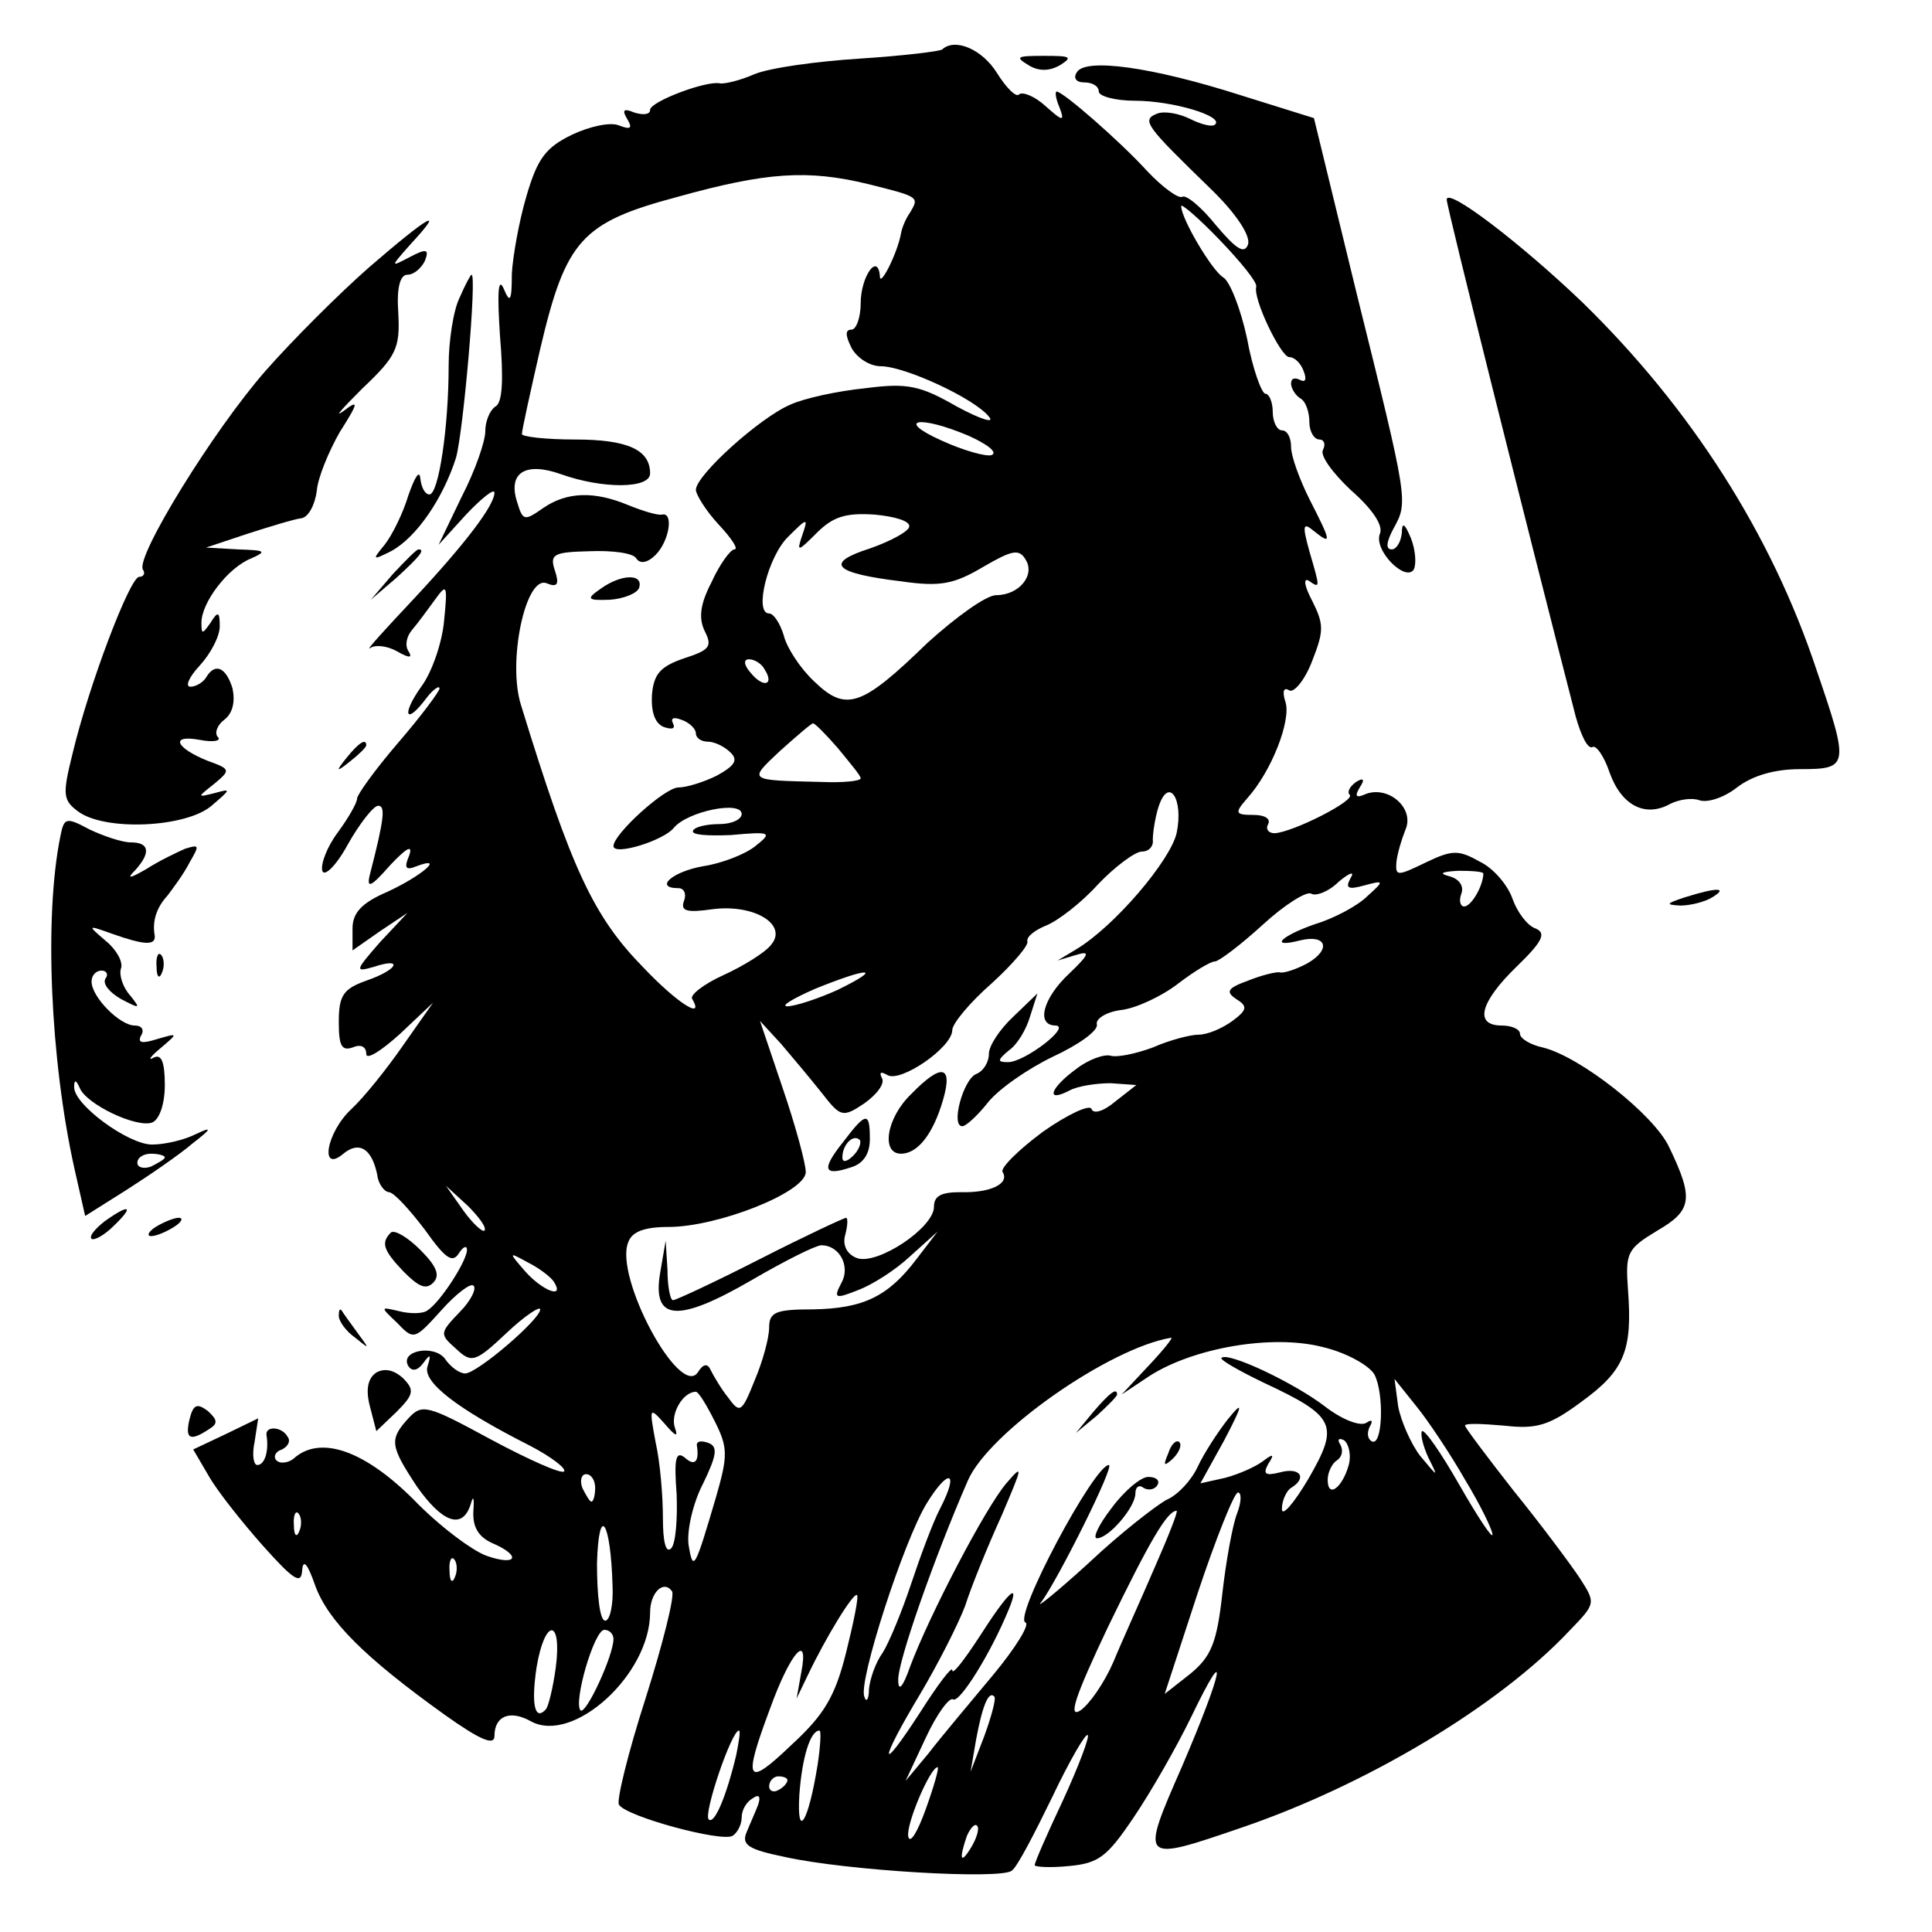 <?xml version="1.0" standalone="no"?>
<!DOCTYPE svg PUBLIC "-//W3C//DTD SVG 20010904//EN"
 "http://www.w3.org/TR/2001/REC-SVG-20010904/DTD/svg10.dtd">
<svg version="1.0" xmlns="http://www.w3.org/2000/svg"
 width="211pt" height="211pt" viewBox="0 0 211 211"
 preserveAspectRatio="xMidYMid meet">
<g transform="translate(0,211) scale(0.1,-0.1)"
fill="#000000" stroke="none">
<path d="M1029 2056 c-2 -2 -43 -7 -90 -10 -47 -3 -98 -10 -115 -17 -16 -7
-33 -11 -38 -10 -15 3 -76 -20 -76 -29 0 -5 -7 -6 -17 -3 -12 5 -14 3 -8 -7 6
-10 4 -12 -9 -7 -9 4 -32 -1 -51 -10 -29 -14 -38 -26 -50 -67 -8 -27 -15 -66
-16 -85 0 -30 -2 -33 -9 -16 -6 13 -7 -5 -4 -51 4 -48 3 -74 -5 -78 -6 -4 -11
-16 -11 -27 0 -11 -11 -43 -26 -72 l-25 -52 30 33 c17 18 31 29 31 24 0 -14
-32 -56 -89 -117 -31 -33 -52 -56 -47 -53 5 4 18 3 29 -3 14 -8 18 -8 13 0 -4
6 -2 16 4 23 6 7 17 22 25 33 13 18 14 17 10 -23 -2 -23 -13 -56 -25 -72 -22
-31 -17 -43 6 -12 7 9 14 14 14 10 0 -3 -20 -30 -45 -59 -25 -29 -45 -57 -45
-61 0 -5 -10 -22 -21 -37 -12 -16 -19 -35 -17 -42 2 -7 15 5 28 29 13 23 28
42 33 42 8 0 7 -13 -9 -75 -4 -16 1 -14 22 10 18 19 25 23 21 11 -6 -14 -4
-17 8 -12 32 12 5 -11 -32 -28 -28 -12 -38 -23 -38 -40 l0 -24 30 21 30 20
-30 -32 c-27 -31 -28 -33 -7 -27 33 11 27 -3 -8 -15 -25 -9 -30 -16 -30 -45 0
-26 3 -32 15 -28 9 4 15 1 15 -7 0 -7 16 3 37 22 l36 34 -33 -47 c-18 -26 -43
-57 -56 -69 -28 -26 -35 -71 -9 -49 17 14 31 6 37 -23 1 -10 8 -19 13 -19 6
-1 23 -20 39 -41 22 -31 30 -37 37 -26 5 8 9 9 9 4 0 -12 -29 -57 -43 -66 -5
-4 -19 -4 -31 -1 -21 5 -21 5 -2 -13 18 -19 19 -18 48 14 16 18 32 30 35 27 4
-3 -3 -17 -15 -29 -22 -23 -22 -24 -4 -40 17 -16 21 -15 55 17 20 19 37 30 37
26 0 -11 -69 -70 -82 -70 -6 0 -16 7 -22 16 -12 16 -50 9 -40 -8 4 -6 10 -5
16 3 8 11 9 10 5 -3 -6 -17 31 -46 112 -87 23 -12 40 -25 37 -28 -3 -3 -39 13
-80 35 -70 38 -75 39 -90 23 -21 -23 -20 -30 9 -74 28 -40 50 -48 59 -20 3 11
4 7 3 -7 -1 -17 5 -28 20 -35 33 -14 28 -26 -6 -14 -16 6 -52 33 -79 61 -53
53 -100 70 -129 47 -7 -7 -17 -8 -21 -4 -4 4 -1 10 6 12 6 3 10 9 6 14 -6 11
-24 12 -23 2 3 -18 -2 -33 -10 -33 -4 0 -6 11 -3 25 l4 26 -35 -17 -36 -17 17
-29 c9 -16 36 -50 59 -76 34 -38 42 -43 43 -27 1 13 6 7 14 -16 14 -39 54 -79
142 -142 38 -27 54 -34 54 -23 0 22 17 29 40 16 46 -25 130 51 130 119 0 22
15 36 24 23 3 -5 -10 -57 -29 -117 -19 -59 -32 -112 -29 -116 8 -13 112 -41
124 -34 5 3 10 12 10 20 0 8 5 17 12 21 7 5 9 2 6 -7 -3 -8 -9 -21 -13 -31 -5
-13 3 -18 42 -26 67 -15 236 -25 248 -15 6 4 25 41 44 80 19 40 37 71 39 68 2
-2 -10 -34 -27 -71 -17 -36 -31 -68 -31 -71 0 -2 17 -3 37 -1 33 3 42 10 71
53 19 28 47 77 63 110 42 87 35 51 -10 -54 -46 -105 -46 -105 65 -67 135 46
280 132 358 215 29 30 29 30 11 58 -10 15 -42 58 -72 95 -29 37 -53 69 -53 71
0 3 19 2 43 0 35 -4 49 0 84 26 47 34 56 56 51 122 -3 41 -1 45 32 65 38 22
40 35 13 91 -16 35 -97 99 -138 109 -14 3 -25 10 -25 15 0 5 -9 9 -20 9 -30 0
-24 25 16 64 29 28 33 37 21 42 -9 3 -20 18 -25 32 -5 15 -21 34 -36 41 -23
13 -30 13 -59 -1 -31 -15 -33 -15 -32 0 1 10 6 26 10 36 10 23 -18 48 -43 39
-11 -5 -13 -3 -7 7 6 9 4 11 -4 6 -7 -5 -10 -11 -7 -14 7 -6 -62 -41 -82 -42
-7 0 -10 5 -7 10 3 6 -4 10 -16 10 -20 0 -21 2 -7 18 27 30 48 85 42 105 -4
12 -2 17 4 13 5 -3 17 11 25 32 13 33 13 40 0 66 -8 15 -10 25 -4 22 13 -9 13
-9 1 32 -8 29 -7 32 5 22 20 -16 19 -12 -5 35 -11 22 -20 47 -20 57 0 10 -4
18 -10 18 -5 0 -10 9 -10 20 0 11 -4 20 -8 20 -4 0 -14 27 -20 60 -7 33 -19
63 -26 67 -12 7 -46 64 -46 78 0 3 19 -13 42 -37 23 -24 41 -46 40 -51 -4 -13
27 -77 36 -77 6 0 13 -7 16 -16 3 -8 2 -12 -4 -9 -6 3 -10 2 -10 -4 0 -5 5
-13 10 -16 6 -3 10 -15 10 -26 0 -10 5 -19 11 -19 5 0 7 -5 4 -11 -4 -6 10
-25 30 -44 24 -21 36 -39 32 -48 -7 -18 28 -53 37 -39 3 6 2 21 -3 34 -7 17
-10 18 -10 6 -1 -10 -6 -18 -11 -18 -7 0 -6 8 2 23 16 29 16 29 -40 255 l-47
193 -80 25 c-97 31 -170 41 -179 25 -4 -6 -1 -11 8 -11 9 0 16 -4 16 -10 0 -5
18 -10 39 -10 42 0 98 -17 88 -26 -3 -3 -15 0 -27 6 -12 6 -28 9 -36 6 -18 -7
-13 -13 58 -82 29 -28 44 -52 41 -61 -4 -11 -13 -5 -35 21 -16 20 -33 34 -37
31 -4 -2 -21 10 -38 28 -29 32 -92 87 -99 87 -2 0 -1 -8 3 -17 6 -16 4 -16
-15 1 -12 11 -25 16 -29 13 -3 -4 -14 7 -24 23 -16 26 -46 39 -60 26z m-81
-147 c56 -14 56 -14 46 -31 -5 -7 -9 -17 -10 -23 -4 -22 -23 -59 -23 -47 -2
27 -21 0 -21 -29 0 -16 -5 -29 -10 -29 -7 0 -7 -6 0 -20 6 -11 20 -20 32 -20
26 0 102 -35 118 -55 7 -8 -9 -3 -35 11 -40 23 -54 26 -100 20 -30 -3 -67 -11
-82 -18 -33 -14 -103 -77 -103 -93 0 -5 11 -23 25 -38 14 -15 22 -27 17 -27
-4 0 -16 -16 -25 -36 -13 -25 -14 -40 -7 -54 8 -16 5 -20 -23 -29 -26 -9 -33
-17 -35 -40 -1 -18 3 -31 13 -35 9 -3 13 -2 10 4 -3 6 1 7 9 4 9 -3 16 -10 16
-15 0 -5 6 -9 13 -9 7 0 18 -5 25 -12 8 -8 5 -14 -15 -25 -14 -7 -33 -13 -42
-13 -15 0 -71 -51 -71 -64 0 -11 55 6 66 20 15 18 74 30 74 15 0 -6 -11 -11
-24 -11 -14 0 -27 -3 -29 -7 -3 -5 16 -6 41 -5 44 4 46 3 27 -12 -11 -9 -37
-19 -57 -22 -34 -6 -54 -24 -27 -24 6 0 9 -6 6 -14 -4 -11 3 -13 31 -9 46 6
83 -17 64 -39 -6 -8 -30 -23 -52 -33 -22 -10 -37 -22 -34 -26 14 -24 -17 -4
-53 34 -55 56 -79 108 -134 287 -15 47 5 142 28 133 12 -5 14 -1 9 14 -6 18
-1 20 38 21 25 1 48 -2 51 -8 4 -6 12 -5 21 4 15 15 20 47 7 44 -5 -1 -21 4
-36 10 -38 16 -68 15 -94 -3 -20 -14 -22 -14 -28 6 -11 33 9 45 48 31 45 -16
97 -16 97 1 0 26 -25 37 -82 37 -32 0 -58 3 -58 6 0 4 9 45 20 93 28 119 45
138 150 166 97 27 142 30 208 14z m110 -275 c20 -9 32 -18 25 -21 -6 -2 -31 5
-55 16 -51 23 -24 28 30 5z m-65 -99 c0 -5 -20 -16 -43 -24 -50 -16 -40 -27
35 -36 42 -6 57 -3 89 16 31 18 39 20 46 8 11 -17 -7 -39 -32 -39 -11 0 -44
-24 -75 -52 -72 -70 -89 -76 -124 -42 -15 14 -30 37 -33 50 -4 13 -11 24 -16
24 -17 0 -1 63 21 84 21 21 22 21 15 1 -6 -18 -5 -18 16 3 18 18 32 22 63 20
22 -2 39 -7 38 -13z m-158 -156 c11 -17 -1 -21 -15 -4 -8 9 -8 15 -2 15 6 0
14 -5 17 -11z m80 -86 c13 -16 25 -30 25 -33 0 -3 -19 -5 -43 -4 -81 2 -80 1
-45 34 18 16 34 30 36 30 2 0 14 -12 27 -27z m370 -93 c-7 -30 -68 -102 -110
-127 l-20 -12 20 6 c16 5 15 1 -7 -20 -29 -27 -37 -57 -15 -57 17 -1 -34 -40
-52 -40 -12 0 -12 2 1 13 9 6 19 23 23 37 l8 25 -26 -25 c-15 -14 -27 -32 -27
-41 0 -9 -6 -19 -14 -22 -14 -6 -28 -57 -15 -57 4 0 17 12 28 26 12 15 44 37
71 50 28 13 49 28 48 35 -2 6 10 14 27 16 16 2 44 15 62 29 17 13 35 24 40 24
4 0 28 18 52 40 24 22 48 37 53 34 5 -3 19 2 30 13 12 10 18 12 13 4 -6 -11
-3 -13 15 -8 22 6 22 5 3 -12 -10 -10 -36 -24 -56 -30 -38 -13 -52 -27 -17
-18 29 7 34 -10 8 -25 -13 -7 -26 -11 -30 -10 -4 1 -20 -3 -35 -9 -22 -8 -25
-12 -13 -20 13 -8 12 -12 -4 -24 -11 -8 -27 -15 -37 -15 -9 0 -32 -6 -50 -14
-19 -7 -39 -11 -46 -9 -7 2 -24 -4 -37 -14 -29 -21 -35 -38 -8 -24 9 5 30 8
45 8 l28 -2 -23 -18 c-13 -11 -24 -14 -26 -8 -2 5 -26 -6 -53 -25 -27 -20 -47
-40 -44 -44 8 -13 -14 -23 -46 -22 -21 0 -29 -4 -29 -16 0 -23 -62 -64 -84
-56 -11 4 -16 14 -13 25 3 11 3 19 1 19 -2 0 -45 -20 -94 -45 -49 -25 -92 -45
-95 -45 -3 0 -6 15 -6 33 l-2 32 -6 -35 c-9 -53 19 -55 100 -8 36 21 70 38 76
38 20 0 32 -23 22 -41 -9 -17 -7 -18 18 -8 16 6 41 22 57 37 l30 27 -23 -30
c-31 -41 -58 -54 -113 -55 -41 0 -48 -3 -48 -20 0 -11 -7 -37 -16 -58 -14 -35
-16 -36 -29 -18 -8 10 -16 24 -19 30 -3 7 -8 7 -14 -3 -20 -28 -91 104 -76
142 4 12 18 17 44 17 54 0 150 38 150 60 0 9 -11 50 -25 91 l-25 74 23 -25
c12 -14 32 -38 44 -53 21 -27 23 -28 47 -12 14 10 23 22 19 28 -3 6 -1 7 6 3
14 -9 71 30 71 49 0 7 19 30 43 51 23 21 41 42 39 46 -1 5 8 12 20 17 13 5 39
25 57 45 19 20 41 36 48 36 8 0 13 6 12 13 0 6 2 22 6 35 11 35 28 10 20 -28z
m335 -44 c0 -13 -13 -36 -21 -36 -4 0 -6 6 -3 14 3 8 -2 16 -13 19 -12 3 -9 5
10 6 15 0 27 -1 27 -3z m-705 -127 c-22 -10 -47 -18 -55 -18 -8 0 5 8 30 19
59 24 76 24 25 -1z m-386 -263 c-2 -2 -13 8 -23 22 l-19 27 24 -22 c12 -12 21
-24 18 -27z m76 -56 c12 -19 -12 -10 -31 11 -19 22 -19 22 3 10 12 -6 25 -16
28 -21z m649 -92 l-29 -31 30 20 c48 31 134 46 189 32 26 -6 51 -20 57 -30 11
-21 9 -80 -3 -73 -5 3 -5 10 -2 16 4 7 2 8 -4 4 -7 -4 -27 4 -45 18 -34 26
-106 60 -113 53 -2 -2 19 -14 46 -27 79 -37 83 -46 49 -105 -16 -27 -29 -42
-29 -33 0 9 5 20 10 23 18 11 10 23 -12 17 -16 -4 -19 -2 -13 9 7 11 6 12 -6
3 -8 -6 -26 -14 -41 -18 l-27 -6 26 47 c21 40 21 44 4 23 -11 -14 -26 -37 -33
-52 -7 -15 -22 -31 -34 -36 -11 -6 -50 -36 -85 -69 -35 -32 -59 -51 -52 -43
18 24 81 150 74 150 -16 0 -105 -167 -91 -172 5 -2 -11 -28 -36 -58 -25 -30
-57 -68 -70 -85 l-25 -30 22 47 c12 26 26 45 30 42 7 -4 41 50 61 99 13 32 -2
17 -32 -30 -17 -26 -30 -43 -30 -37 0 5 -16 -16 -35 -46 -46 -71 -45 -55 0 20
19 32 41 75 49 96 7 22 25 66 40 99 23 54 24 57 5 35 -23 -27 -84 -144 -105
-200 -8 -23 -13 -28 -13 -15 -1 19 39 133 76 218 23 53 155 145 222 156 3 1
-8 -13 -25 -31z m346 -124 c17 -28 30 -55 30 -60 0 -5 -16 19 -36 54 -20 35
-38 61 -41 59 -2 -3 1 -16 7 -29 11 -22 11 -22 -9 2 -10 13 -21 38 -24 54 l-4
30 24 -30 c13 -16 37 -52 53 -80z m-819 63 c14 -28 14 -37 1 -82 -23 -78 -25
-83 -30 -52 -2 16 5 46 16 67 15 31 16 40 6 44 -8 3 -13 2 -13 -2 3 -18 -2
-24 -13 -14 -10 8 -12 -1 -9 -40 1 -27 -1 -54 -6 -59 -6 -6 -9 8 -9 33 0 24
-3 61 -8 83 -7 38 -7 39 10 20 12 -14 15 -15 11 -4 -5 15 9 39 23 39 3 0 12
-15 21 -33z m692 -47 c-7 -25 -23 -37 -23 -16 0 8 5 18 10 21 6 4 7 11 4 17
-4 6 -2 8 4 5 5 -4 8 -16 5 -27z m-823 -25 c0 -8 -2 -15 -4 -15 -2 0 -6 7 -10
15 -3 8 -1 15 4 15 6 0 10 -7 10 -15z m377 -22 c-8 -15 -22 -53 -32 -83 -10
-30 -24 -64 -31 -75 -8 -11 -14 -29 -15 -40 0 -11 -3 -15 -5 -8 -7 16 43 170
68 211 24 39 36 36 15 -5z m324 -6 c-5 -13 -12 -52 -16 -87 -6 -54 -12 -69
-35 -88 l-28 -22 36 110 c20 60 40 110 44 110 4 0 4 -10 -1 -23z m-1024 -19
c-3 -8 -6 -5 -6 6 -1 11 2 17 5 13 3 -3 4 -12 1 -19z m342 -60 c1 -21 -3 -38
-8 -38 -6 0 -9 28 -9 63 2 66 15 46 17 -25z m592 20 c-15 -35 -36 -81 -45
-103 -10 -23 -26 -46 -36 -53 -14 -9 -6 15 30 91 46 95 65 127 75 127 2 0 -9
-28 -24 -62z m-764 -10 c-3 -8 -6 -5 -6 6 -1 11 2 17 5 13 3 -3 4 -12 1 -19z
m427 -83 c-12 -48 -24 -68 -60 -101 -49 -47 -53 -40 -23 40 22 61 43 85 34 39
l-5 -28 12 25 c20 42 50 91 54 88 2 -2 -4 -31 -12 -63z m-317 -16 c-3 -22 -8
-43 -11 -46 -12 -13 -16 6 -10 46 9 54 28 54 21 0z m63 31 c0 -18 -30 -83 -36
-78 -8 9 15 88 26 88 6 0 10 -5 10 -10z m405 -106 l-15 -39 6 35 c7 38 14 54
20 47 2 -2 -3 -21 -11 -43z m-271 -21 c-11 -46 -24 -76 -30 -70 -6 6 25 97 33
97 2 0 0 -12 -3 -27z m89 -10 c-10 -63 -23 -84 -20 -33 3 41 12 70 22 70 2 0
1 -17 -2 -37z m118 -49 c-9 -25 -17 -38 -19 -30 -3 13 24 76 32 76 2 0 -4 -21
-13 -46z m-151 32 c0 -3 -4 -8 -10 -11 -5 -3 -10 -1 -10 4 0 6 5 11 10 11 6 0
10 -2 10 -4z m201 -73 c-12 -20 -14 -14 -5 12 4 9 9 14 11 11 3 -2 0 -13 -6
-23z"/>
<path d="M656 1467 c-16 -11 -15 -13 10 -12 15 1 30 7 32 13 5 16 -20 15 -42
-1z"/>
<path d="M995 915 c-27 -26 -33 -65 -11 -65 18 0 35 21 46 59 11 38 -2 40 -35
6z"/>
<path d="M921 863 c-24 -30 -22 -38 8 -28 14 4 21 15 21 31 0 30 -4 30 -29 -3z
m11 -15 c-7 -7 -12 -8 -12 -2 0 14 12 26 19 19 2 -3 -1 -11 -7 -17z"/>
<path d="M1194 568 l-19 -23 23 19 c12 11 22 21 22 23 0 8 -8 2 -26 -19z"/>
<path d="M1276 523 c-6 -14 -5 -15 5 -6 7 7 10 15 7 18 -3 3 -9 -2 -12 -12z"/>
<path d="M1214 463 c-14 -18 -21 -33 -16 -33 13 0 42 34 42 49 0 7 4 10 9 6 5
-3 12 -2 15 3 3 5 -1 9 -10 9 -8 0 -26 -15 -40 -34z"/>
<path d="M1123 2039 c11 -7 23 -7 35 0 14 9 11 10 -18 10 -29 0 -32 -1 -17
-10z"/>
<path d="M1580 1892 c0 -8 89 -363 141 -565 6 -21 13 -35 18 -33 4 3 13 -10
19 -28 13 -36 39 -49 66 -34 10 5 24 7 32 4 9 -3 27 3 41 14 17 13 41 20 69
20 53 0 54 3 18 108 -49 148 -137 286 -256 402 -68 65 -148 126 -148 112z"/>
<path d="M403 1818 c-33 -29 -84 -80 -113 -113 -57 -65 -142 -203 -134 -217 3
-4 1 -8 -4 -8 -10 0 -55 -118 -73 -194 -11 -44 -10 -50 6 -62 29 -22 118 -18
146 6 21 18 22 19 4 14 -20 -5 -20 -5 -1 10 18 15 18 16 -7 25 -35 14 -42 29
-9 23 15 -3 24 -1 20 3 -4 4 -1 13 7 19 9 7 12 19 9 34 -7 23 -19 29 -29 12
-3 -5 -11 -10 -17 -10 -6 0 -2 10 10 23 12 13 22 32 22 43 0 16 -2 17 -10 4
-9 -13 -10 -13 -10 0 0 22 29 60 54 70 18 8 16 9 -14 10 l-35 2 45 15 c25 8
51 16 59 17 8 1 15 15 17 30 1 14 13 43 25 64 21 33 21 36 4 23 -11 -8 -1 3
21 25 37 35 41 44 39 82 -2 28 2 42 10 42 7 0 15 7 19 15 5 13 2 14 -17 4 -21
-11 -21 -11 2 15 38 41 20 31 -46 -26z"/>
<path d="M502 1785 c-7 -14 -12 -48 -12 -74 0 -68 -11 -141 -21 -141 -5 0 -9
8 -10 18 -1 9 -6 1 -13 -19 -6 -20 -18 -44 -26 -54 -14 -17 -13 -17 7 -7 28
15 57 58 71 102 8 28 23 200 17 200 -1 0 -7 -11 -13 -25z"/>
<path d="M429 1483 l-24 -28 28 24 c25 23 32 31 24 31 -2 0 -14 -12 -28 -27z"/>
<path d="M379 1283 c-13 -16 -12 -17 4 -4 9 7 17 15 17 17 0 8 -8 3 -21 -13z"/>
<path d="M66 1197 c-18 -88 -11 -244 15 -362 l12 -53 46 29 c25 16 57 38 71
50 22 17 22 19 3 10 -12 -6 -33 -11 -47 -11 -26 0 -86 44 -85 63 0 8 2 8 6 -1
7 -18 62 -44 79 -38 8 3 14 20 14 41 0 26 -4 34 -12 30 -7 -4 -4 1 7 10 20 17
20 17 -4 10 -16 -5 -21 -4 -17 4 4 6 1 11 -7 11 -16 0 -47 31 -47 48 0 7 5 12
11 12 5 0 8 -4 4 -9 -3 -6 5 -15 17 -22 21 -11 22 -11 10 4 -8 9 -12 22 -10
29 3 7 -5 21 -16 30 -21 18 -21 18 7 8 34 -12 47 -13 46 -2 -3 16 2 31 14 44
6 8 18 24 24 36 11 19 11 20 -5 15 -9 -4 -28 -13 -42 -22 -19 -11 -22 -11 -12
-1 17 19 15 30 -5 30 -10 0 -30 7 -45 14 -26 14 -28 13 -32 -7z m114 -351 c0
-2 -7 -6 -15 -10 -8 -3 -15 -1 -15 4 0 6 7 10 15 10 8 0 15 -2 15 -4z"/>
<path d="M1840 1130 c-21 -7 -21 -8 -5 -9 11 0 27 4 35 9 18 11 5 11 -30 0z"/>
<path d="M171 1054 c0 -11 3 -14 6 -6 3 7 2 16 -1 19 -3 4 -6 -2 -5 -13z"/>
<path d="M114 776 c-10 -8 -17 -16 -14 -19 3 -2 14 4 24 14 23 22 18 25 -10 5z"/>
<path d="M170 770 c-8 -5 -10 -10 -5 -10 6 0 17 5 25 10 8 5 11 10 5 10 -5 0
-17 -5 -25 -10z"/>
<path d="M427 764 c-11 -11 -9 -19 14 -43 16 -16 24 -20 32 -12 8 8 4 18 -14
36 -14 14 -28 22 -32 19z"/>
<path d="M370 673 c0 -6 8 -17 18 -24 16 -13 16 -13 2 6 -8 11 -16 22 -17 24
-2 2 -3 0 -3 -6z"/>
<path d="M411 611 c-9 -6 -12 -18 -7 -37 l7 -27 22 21 c19 19 20 24 7 37 -10
9 -20 11 -29 6z"/>
<path d="M207 560 c-5 -21 0 -25 21 -11 10 6 10 10 -1 20 -12 9 -16 7 -20 -9z"/>
</g>
</svg>
